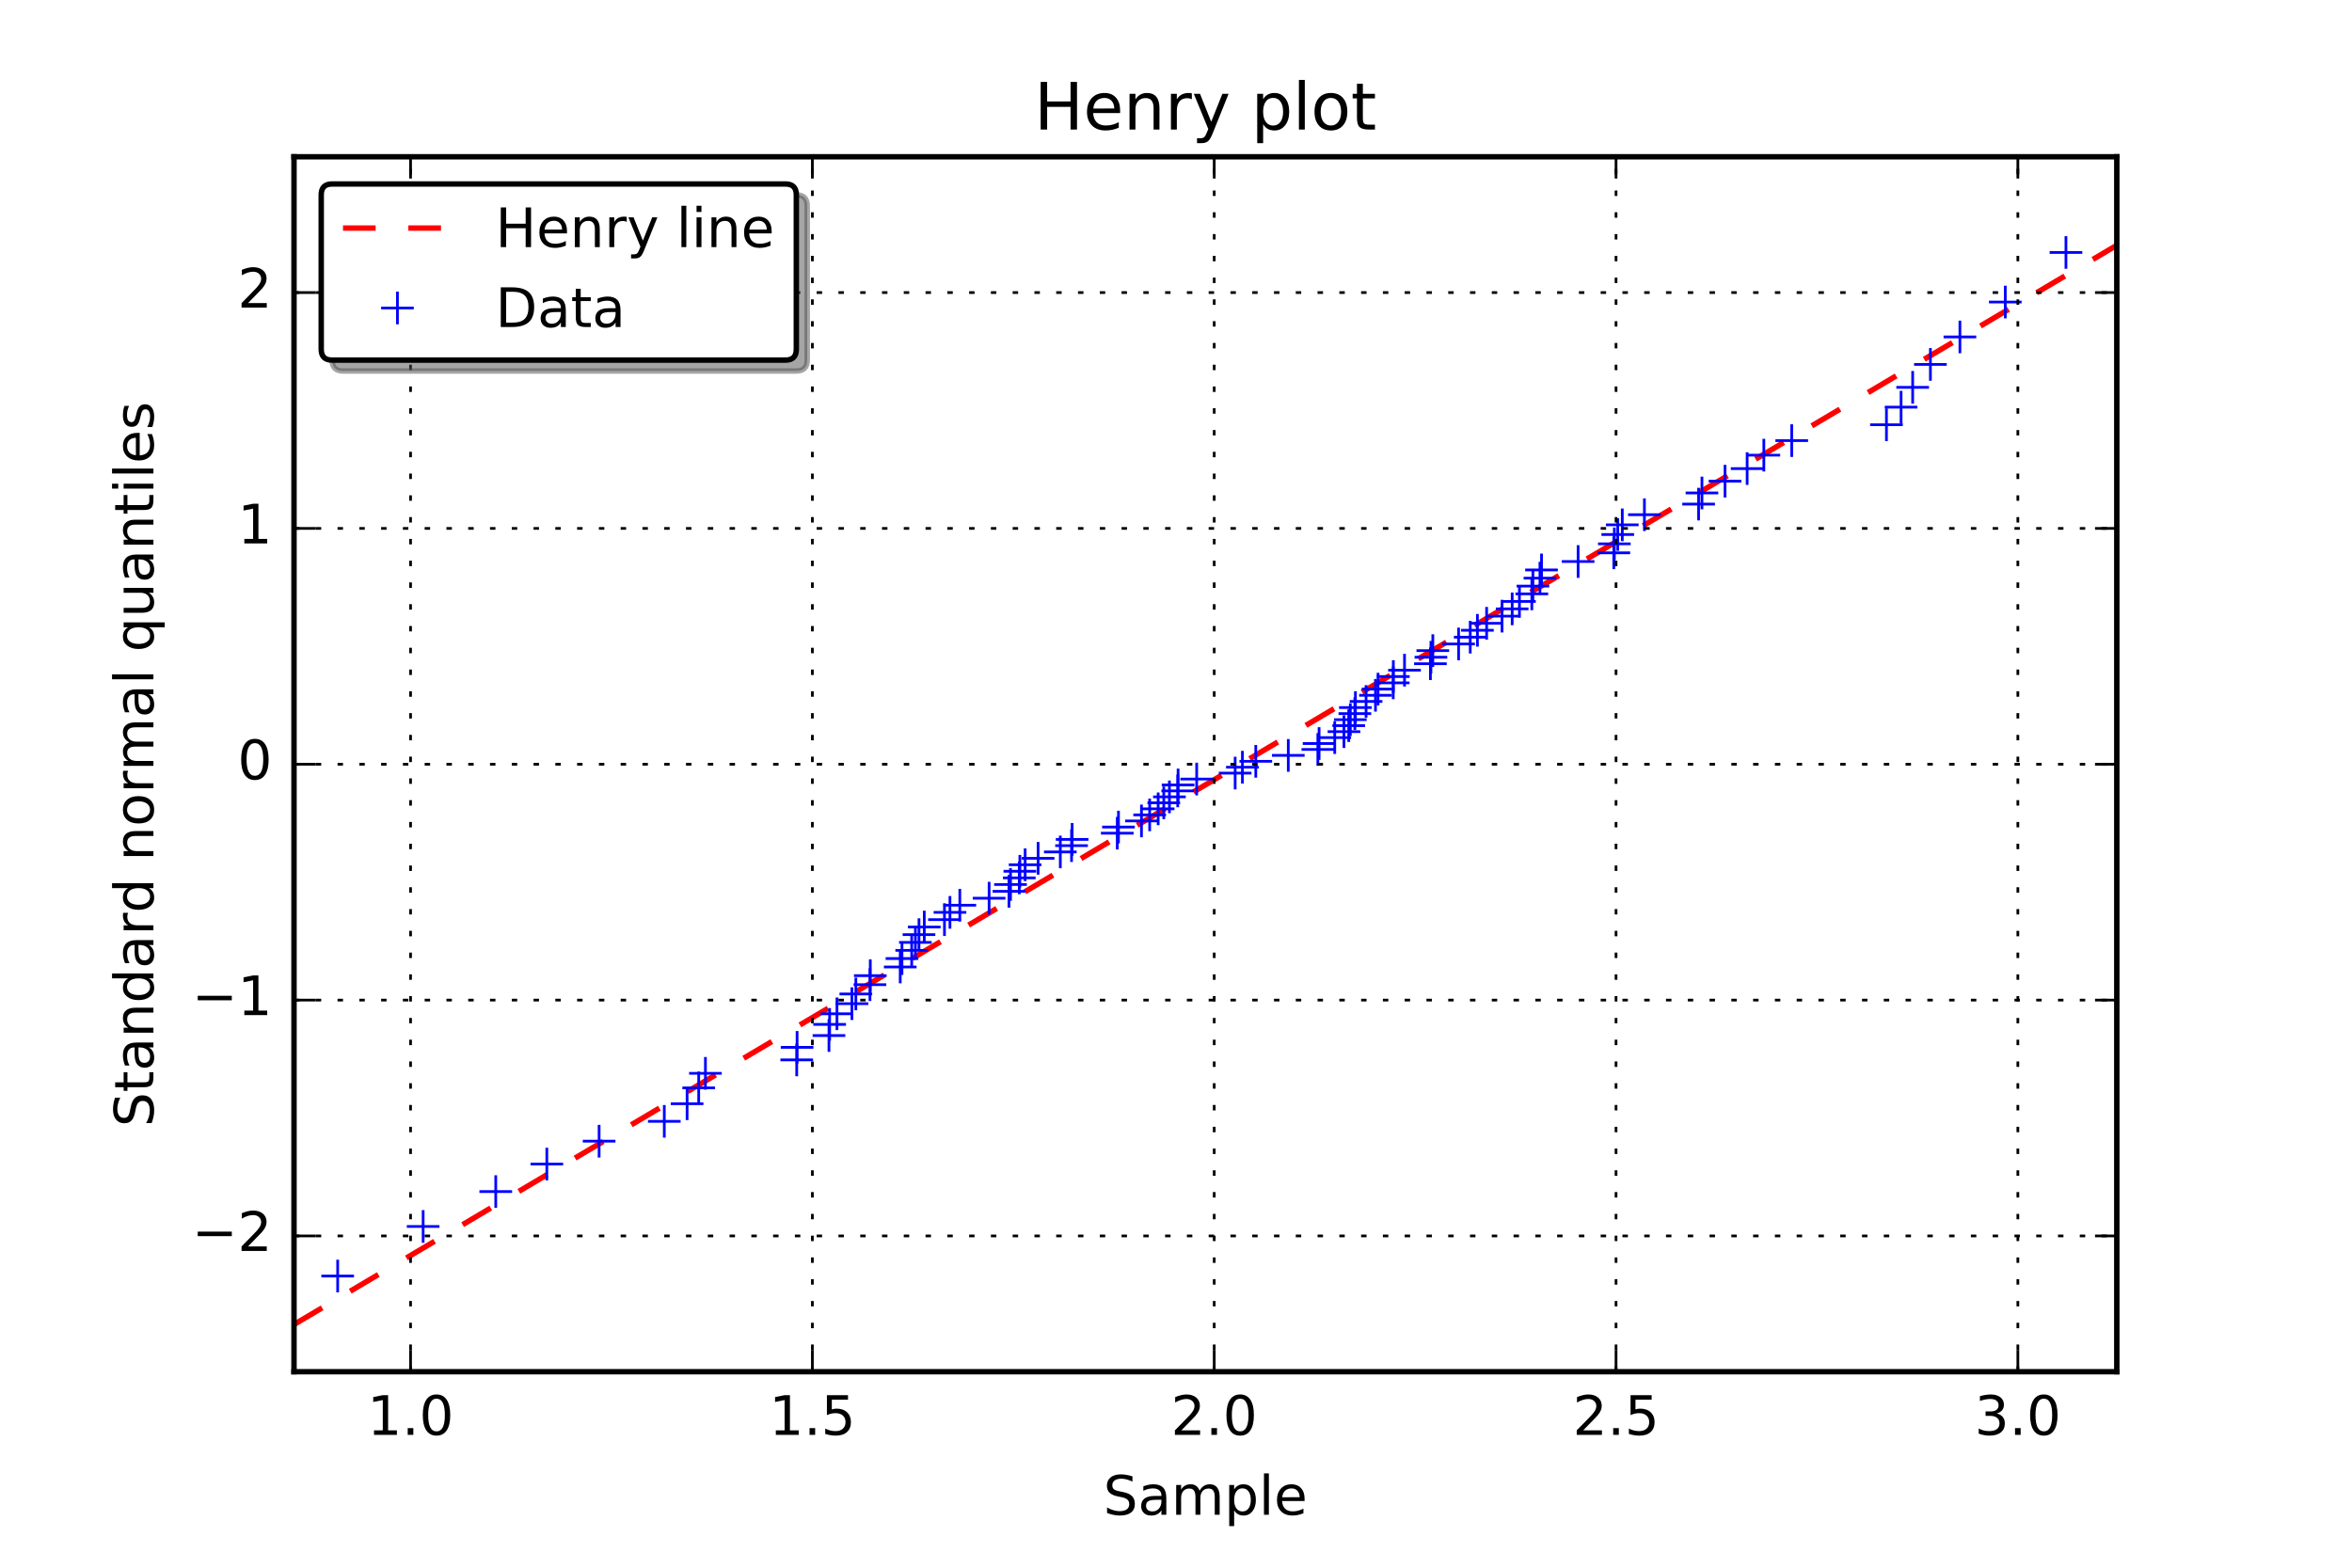 <?xml version="1.0" encoding="utf-8" standalone="no"?>
<!DOCTYPE svg PUBLIC "-//W3C//DTD SVG 1.1//EN"
  "http://www.w3.org/Graphics/SVG/1.1/DTD/svg11.dtd">
<!-- Created with matplotlib (http://matplotlib.org/) -->
<svg height="288pt" version="1.1" viewBox="0 0 432 288" width="432pt" xmlns="http://www.w3.org/2000/svg" xmlns:xlink="http://www.w3.org/1999/xlink">
 <defs>
  <style type="text/css">
*{stroke-linecap:butt;stroke-linejoin:round;stroke-miterlimit:100000;}
  </style>
 </defs>
 <g id="figure_1">
  <g id="patch_1">
   <path d="M 0 288 
L 432 288 
L 432 0 
L 0 0 
z
" style="fill:#ffffff;"/>
  </g>
  <g id="axes_1">
   <g id="patch_2">
    <path d="M 54 252 
L 388.8 252 
L 388.8 28.8 
L 54 28.8 
z
" style="fill:#ffffff;"/>
   </g>
   <g id="line2d_1">
    <path clip-path="url(#pe2f291787c)" d="M 54 243.323 
L 388.8 45.056 
" style="fill:none;stroke:#ff0000;stroke-dasharray:6,6;stroke-dashoffset:0.0;"/>
   </g>
   <g id="line2d_2">
    <defs>
     <path d="M -3 0 
L 3 0 
M 0 3 
L 0 -3 
" id="mdb54859996" style="stroke:#0000ff;stroke-width:0.5;"/>
    </defs>
    <g clip-path="url(#pe2f291787c)">
     <use style="fill:#0000ff;stroke:#0000ff;stroke-width:0.5;" x="54.0" xlink:href="#mdb54859996" y="252.0"/>
     <use style="fill:#0000ff;stroke:#0000ff;stroke-width:0.5;" x="62.021" xlink:href="#mdb54859996" y="234.421"/>
     <use style="fill:#0000ff;stroke:#0000ff;stroke-width:0.5;" x="77.719" xlink:href="#mdb54859996" y="225.317"/>
     <use style="fill:#0000ff;stroke:#0000ff;stroke-width:0.5;" x="91.057" xlink:href="#mdb54859996" y="218.903"/>
     <use style="fill:#0000ff;stroke:#0000ff;stroke-width:0.5;" x="100.438" xlink:href="#mdb54859996" y="213.855"/>
     <use style="fill:#0000ff;stroke:#0000ff;stroke-width:0.5;" x="110.042" xlink:href="#mdb54859996" y="209.643"/>
     <use style="fill:#0000ff;stroke:#0000ff;stroke-width:0.5;" x="122.013" xlink:href="#mdb54859996" y="206"/>
     <use style="fill:#0000ff;stroke:#0000ff;stroke-width:0.5;" x="126.202" xlink:href="#mdb54859996" y="202.769"/>
     <use style="fill:#0000ff;stroke:#0000ff;stroke-width:0.5;" x="128.334" xlink:href="#mdb54859996" y="199.852"/>
     <use style="fill:#0000ff;stroke:#0000ff;stroke-width:0.5;" x="129.568" xlink:href="#mdb54859996" y="197.182"/>
     <use style="fill:#0000ff;stroke:#0000ff;stroke-width:0.5;" x="146.337" xlink:href="#mdb54859996" y="194.712"/>
     <use style="fill:#0000ff;stroke:#0000ff;stroke-width:0.5;" x="146.403" xlink:href="#mdb54859996" y="192.407"/>
     <use style="fill:#0000ff;stroke:#0000ff;stroke-width:0.5;" x="152.259" xlink:href="#mdb54859996" y="190.24"/>
     <use style="fill:#0000ff;stroke:#0000ff;stroke-width:0.5;" x="152.381" xlink:href="#mdb54859996" y="188.191"/>
     <use style="fill:#0000ff;stroke:#0000ff;stroke-width:0.5;" x="153.732" xlink:href="#mdb54859996" y="186.244"/>
     <use style="fill:#0000ff;stroke:#0000ff;stroke-width:0.5;" x="156.477" xlink:href="#mdb54859996" y="184.385"/>
     <use style="fill:#0000ff;stroke:#0000ff;stroke-width:0.5;" x="157.197" xlink:href="#mdb54859996" y="182.604"/>
     <use style="fill:#0000ff;stroke:#0000ff;stroke-width:0.5;" x="159.788" xlink:href="#mdb54859996" y="180.892"/>
     <use style="fill:#0000ff;stroke:#0000ff;stroke-width:0.5;" x="159.849" xlink:href="#mdb54859996" y="179.24"/>
     <use style="fill:#0000ff;stroke:#0000ff;stroke-width:0.5;" x="165.349" xlink:href="#mdb54859996" y="177.644"/>
     <use style="fill:#0000ff;stroke:#0000ff;stroke-width:0.5;" x="165.669" xlink:href="#mdb54859996" y="176.096"/>
     <use style="fill:#0000ff;stroke:#0000ff;stroke-width:0.5;" x="167.456" xlink:href="#mdb54859996" y="174.592"/>
     <use style="fill:#0000ff;stroke:#0000ff;stroke-width:0.5;" x="168.135" xlink:href="#mdb54859996" y="173.129"/>
     <use style="fill:#0000ff;stroke:#0000ff;stroke-width:0.5;" x="168.793" xlink:href="#mdb54859996" y="171.702"/>
     <use style="fill:#0000ff;stroke:#0000ff;stroke-width:0.5;" x="169.765" xlink:href="#mdb54859996" y="170.308"/>
     <use style="fill:#0000ff;stroke:#0000ff;stroke-width:0.5;" x="173.473" xlink:href="#mdb54859996" y="168.945"/>
     <use style="fill:#0000ff;stroke:#0000ff;stroke-width:0.5;" x="174.483" xlink:href="#mdb54859996" y="167.609"/>
     <use style="fill:#0000ff;stroke:#0000ff;stroke-width:0.5;" x="176.294" xlink:href="#mdb54859996" y="166.298"/>
     <use style="fill:#0000ff;stroke:#0000ff;stroke-width:0.5;" x="181.672" xlink:href="#mdb54859996" y="165.011"/>
     <use style="fill:#0000ff;stroke:#0000ff;stroke-width:0.5;" x="185.321" xlink:href="#mdb54859996" y="163.746"/>
     <use style="fill:#0000ff;stroke:#0000ff;stroke-width:0.5;" x="185.604" xlink:href="#mdb54859996" y="162.499"/>
     <use style="fill:#0000ff;stroke:#0000ff;stroke-width:0.5;" x="187.214" xlink:href="#mdb54859996" y="161.271"/>
     <use style="fill:#0000ff;stroke:#0000ff;stroke-width:0.5;" x="187.322" xlink:href="#mdb54859996" y="160.06"/>
     <use style="fill:#0000ff;stroke:#0000ff;stroke-width:0.5;" x="188.291" xlink:href="#mdb54859996" y="158.863"/>
     <use style="fill:#0000ff;stroke:#0000ff;stroke-width:0.5;" x="190.671" xlink:href="#mdb54859996" y="157.681"/>
     <use style="fill:#0000ff;stroke:#0000ff;stroke-width:0.5;" x="194.751" xlink:href="#mdb54859996" y="156.511"/>
     <use style="fill:#0000ff;stroke:#0000ff;stroke-width:0.5;" x="196.816" xlink:href="#mdb54859996" y="155.353"/>
     <use style="fill:#0000ff;stroke:#0000ff;stroke-width:0.5;" x="196.924" xlink:href="#mdb54859996" y="154.205"/>
     <use style="fill:#0000ff;stroke:#0000ff;stroke-width:0.5;" x="205.214" xlink:href="#mdb54859996" y="153.067"/>
     <use style="fill:#0000ff;stroke:#0000ff;stroke-width:0.5;" x="205.433" xlink:href="#mdb54859996" y="151.938"/>
     <use style="fill:#0000ff;stroke:#0000ff;stroke-width:0.5;" x="209.659" xlink:href="#mdb54859996" y="150.817"/>
     <use style="fill:#0000ff;stroke:#0000ff;stroke-width:0.5;" x="211.163" xlink:href="#mdb54859996" y="149.702"/>
     <use style="fill:#0000ff;stroke:#0000ff;stroke-width:0.5;" x="212.725" xlink:href="#mdb54859996" y="148.594"/>
     <use style="fill:#0000ff;stroke:#0000ff;stroke-width:0.5;" x="213.755" xlink:href="#mdb54859996" y="147.491"/>
     <use style="fill:#0000ff;stroke:#0000ff;stroke-width:0.5;" x="214.791" xlink:href="#mdb54859996" y="146.392"/>
     <use style="fill:#0000ff;stroke:#0000ff;stroke-width:0.5;" x="216.317" xlink:href="#mdb54859996" y="145.297"/>
     <use style="fill:#0000ff;stroke:#0000ff;stroke-width:0.5;" x="216.382" xlink:href="#mdb54859996" y="144.206"/>
     <use style="fill:#0000ff;stroke:#0000ff;stroke-width:0.5;" x="219.799" xlink:href="#mdb54859996" y="143.117"/>
     <use style="fill:#0000ff;stroke:#0000ff;stroke-width:0.5;" x="226.867" xlink:href="#mdb54859996" y="142.029"/>
     <use style="fill:#0000ff;stroke:#0000ff;stroke-width:0.5;" x="228.199" xlink:href="#mdb54859996" y="140.943"/>
     <use style="fill:#0000ff;stroke:#0000ff;stroke-width:0.5;" x="230.654" xlink:href="#mdb54859996" y="139.857"/>
     <use style="fill:#0000ff;stroke:#0000ff;stroke-width:0.5;" x="236.624" xlink:href="#mdb54859996" y="138.771"/>
     <use style="fill:#0000ff;stroke:#0000ff;stroke-width:0.5;" x="242.054" xlink:href="#mdb54859996" y="137.683"/>
     <use style="fill:#0000ff;stroke:#0000ff;stroke-width:0.5;" x="242.282" xlink:href="#mdb54859996" y="136.594"/>
     <use style="fill:#0000ff;stroke:#0000ff;stroke-width:0.5;" x="245.155" xlink:href="#mdb54859996" y="135.503"/>
     <use style="fill:#0000ff;stroke:#0000ff;stroke-width:0.5;" x="246.851" xlink:href="#mdb54859996" y="134.408"/>
     <use style="fill:#0000ff;stroke:#0000ff;stroke-width:0.5;" x="247.727" xlink:href="#mdb54859996" y="133.309"/>
     <use style="fill:#0000ff;stroke:#0000ff;stroke-width:0.5;" x="248.019" xlink:href="#mdb54859996" y="132.206"/>
     <use style="fill:#0000ff;stroke:#0000ff;stroke-width:0.5;" x="248.852" xlink:href="#mdb54859996" y="131.098"/>
     <use style="fill:#0000ff;stroke:#0000ff;stroke-width:0.5;" x="248.954" xlink:href="#mdb54859996" y="129.983"/>
     <use style="fill:#0000ff;stroke:#0000ff;stroke-width:0.5;" x="250.91" xlink:href="#mdb54859996" y="128.862"/>
     <use style="fill:#0000ff;stroke:#0000ff;stroke-width:0.5;" x="252.64" xlink:href="#mdb54859996" y="127.733"/>
     <use style="fill:#0000ff;stroke:#0000ff;stroke-width:0.5;" x="253.109" xlink:href="#mdb54859996" y="126.595"/>
     <use style="fill:#0000ff;stroke:#0000ff;stroke-width:0.5;" x="255.897" xlink:href="#mdb54859996" y="125.447"/>
     <use style="fill:#0000ff;stroke:#0000ff;stroke-width:0.5;" x="255.919" xlink:href="#mdb54859996" y="124.289"/>
     <use style="fill:#0000ff;stroke:#0000ff;stroke-width:0.5;" x="257.973" xlink:href="#mdb54859996" y="123.119"/>
     <use style="fill:#0000ff;stroke:#0000ff;stroke-width:0.5;" x="262.73" xlink:href="#mdb54859996" y="121.937"/>
     <use style="fill:#0000ff;stroke:#0000ff;stroke-width:0.5;" x="262.824" xlink:href="#mdb54859996" y="120.74"/>
     <use style="fill:#0000ff;stroke:#0000ff;stroke-width:0.5;" x="263.171" xlink:href="#mdb54859996" y="119.529"/>
     <use style="fill:#0000ff;stroke:#0000ff;stroke-width:0.5;" x="267.906" xlink:href="#mdb54859996" y="118.301"/>
     <use style="fill:#0000ff;stroke:#0000ff;stroke-width:0.5;" x="270.044" xlink:href="#mdb54859996" y="117.054"/>
     <use style="fill:#0000ff;stroke:#0000ff;stroke-width:0.5;" x="271.362" xlink:href="#mdb54859996" y="115.789"/>
     <use style="fill:#0000ff;stroke:#0000ff;stroke-width:0.5;" x="273.054" xlink:href="#mdb54859996" y="114.502"/>
     <use style="fill:#0000ff;stroke:#0000ff;stroke-width:0.5;" x="275.888" xlink:href="#mdb54859996" y="113.191"/>
     <use style="fill:#0000ff;stroke:#0000ff;stroke-width:0.5;" x="277.747" xlink:href="#mdb54859996" y="111.855"/>
     <use style="fill:#0000ff;stroke:#0000ff;stroke-width:0.5;" x="279.08" xlink:href="#mdb54859996" y="110.492"/>
     <use style="fill:#0000ff;stroke:#0000ff;stroke-width:0.5;" x="281.356" xlink:href="#mdb54859996" y="109.098"/>
     <use style="fill:#0000ff;stroke:#0000ff;stroke-width:0.5;" x="281.556" xlink:href="#mdb54859996" y="107.671"/>
     <use style="fill:#0000ff;stroke:#0000ff;stroke-width:0.5;" x="282.849" xlink:href="#mdb54859996" y="106.208"/>
     <use style="fill:#0000ff;stroke:#0000ff;stroke-width:0.5;" x="283.136" xlink:href="#mdb54859996" y="104.704"/>
     <use style="fill:#0000ff;stroke:#0000ff;stroke-width:0.5;" x="289.855" xlink:href="#mdb54859996" y="103.156"/>
     <use style="fill:#0000ff;stroke:#0000ff;stroke-width:0.5;" x="296.415" xlink:href="#mdb54859996" y="101.56"/>
     <use style="fill:#0000ff;stroke:#0000ff;stroke-width:0.5;" x="296.512" xlink:href="#mdb54859996" y="99.908"/>
     <use style="fill:#0000ff;stroke:#0000ff;stroke-width:0.5;" x="297.143" xlink:href="#mdb54859996" y="98.196"/>
     <use style="fill:#0000ff;stroke:#0000ff;stroke-width:0.5;" x="297.971" xlink:href="#mdb54859996" y="96.415"/>
     <use style="fill:#0000ff;stroke:#0000ff;stroke-width:0.5;" x="302.034" xlink:href="#mdb54859996" y="94.556"/>
     <use style="fill:#0000ff;stroke:#0000ff;stroke-width:0.5;" x="311.988" xlink:href="#mdb54859996" y="92.609"/>
     <use style="fill:#0000ff;stroke:#0000ff;stroke-width:0.5;" x="312.603" xlink:href="#mdb54859996" y="90.56"/>
     <use style="fill:#0000ff;stroke:#0000ff;stroke-width:0.5;" x="316.844" xlink:href="#mdb54859996" y="88.393"/>
     <use style="fill:#0000ff;stroke:#0000ff;stroke-width:0.5;" x="320.905" xlink:href="#mdb54859996" y="86.088"/>
     <use style="fill:#0000ff;stroke:#0000ff;stroke-width:0.5;" x="323.97" xlink:href="#mdb54859996" y="83.618"/>
     <use style="fill:#0000ff;stroke:#0000ff;stroke-width:0.5;" x="329.093" xlink:href="#mdb54859996" y="80.948"/>
     <use style="fill:#0000ff;stroke:#0000ff;stroke-width:0.5;" x="346.49" xlink:href="#mdb54859996" y="78.031"/>
     <use style="fill:#0000ff;stroke:#0000ff;stroke-width:0.5;" x="349.178" xlink:href="#mdb54859996" y="74.8"/>
     <use style="fill:#0000ff;stroke:#0000ff;stroke-width:0.5;" x="351.306" xlink:href="#mdb54859996" y="71.157"/>
     <use style="fill:#0000ff;stroke:#0000ff;stroke-width:0.5;" x="354.564" xlink:href="#mdb54859996" y="66.945"/>
     <use style="fill:#0000ff;stroke:#0000ff;stroke-width:0.5;" x="359.984" xlink:href="#mdb54859996" y="61.897"/>
     <use style="fill:#0000ff;stroke:#0000ff;stroke-width:0.5;" x="368.321" xlink:href="#mdb54859996" y="55.483"/>
     <use style="fill:#0000ff;stroke:#0000ff;stroke-width:0.5;" x="379.46" xlink:href="#mdb54859996" y="46.379"/>
     <use style="fill:#0000ff;stroke:#0000ff;stroke-width:0.5;" x="388.8" xlink:href="#mdb54859996" y="28.8"/>
    </g>
   </g>
   <g id="patch_3">
    <path d="M 54 252 
L 388.8 252 
" style="fill:none;stroke:#000000;stroke-linecap:square;stroke-linejoin:miter;"/>
   </g>
   <g id="patch_4">
    <path d="M 54 252 
L 54 28.8 
" style="fill:none;stroke:#000000;stroke-linecap:square;stroke-linejoin:miter;"/>
   </g>
   <g id="patch_5">
    <path d="M 388.8 252 
L 388.8 28.8 
" style="fill:none;stroke:#000000;stroke-linecap:square;stroke-linejoin:miter;"/>
   </g>
   <g id="patch_6">
    <path d="M 54 28.8 
L 388.8 28.8 
" style="fill:none;stroke:#000000;stroke-linecap:square;stroke-linejoin:miter;"/>
   </g>
   <g id="matplotlib.axis_1">
    <g id="xtick_1">
     <g id="line2d_3">
      <path clip-path="url(#pe2f291787c)" d="M 75.408 252 
L 75.408 28.8 
" style="fill:none;stroke:#000000;stroke-dasharray:1,3;stroke-dashoffset:0.0;stroke-width:0.5;"/>
     </g>
     <g id="line2d_4">
      <defs>
       <path d="M 0 0 
L 0 -4 
" id="me610e43cef" style="stroke:#000000;stroke-width:0.5;"/>
      </defs>
      <g>
       <use style="stroke:#000000;stroke-width:0.5;" x="75.408" xlink:href="#me610e43cef" y="252.0"/>
      </g>
     </g>
     <g id="line2d_5">
      <defs>
       <path d="M 0 0 
L 0 4 
" id="ma23e98dcca" style="stroke:#000000;stroke-width:0.5;"/>
      </defs>
      <g>
       <use style="stroke:#000000;stroke-width:0.5;" x="75.408" xlink:href="#ma23e98dcca" y="28.8"/>
      </g>
     </g>
     <g id="text_1">
      <!-- 1.0 -->
      <defs>
       <path d="M 10.688 12.406 
L 21 12.406 
L 21 0 
L 10.688 0 
z
" id="BitstreamVeraSans-Roman-2e"/>
       <path d="M 31.781 66.406 
Q 24.172 66.406 20.328 58.906 
Q 16.5 51.422 16.5 36.375 
Q 16.5 21.391 20.328 13.891 
Q 24.172 6.391 31.781 6.391 
Q 39.453 6.391 43.281 13.891 
Q 47.125 21.391 47.125 36.375 
Q 47.125 51.422 43.281 58.906 
Q 39.453 66.406 31.781 66.406 
M 31.781 74.219 
Q 44.047 74.219 50.516 64.516 
Q 56.984 54.828 56.984 36.375 
Q 56.984 17.969 50.516 8.266 
Q 44.047 -1.422 31.781 -1.422 
Q 19.531 -1.422 13.062 8.266 
Q 6.594 17.969 6.594 36.375 
Q 6.594 54.828 13.062 64.516 
Q 19.531 74.219 31.781 74.219 
" id="BitstreamVeraSans-Roman-30"/>
       <path d="M 12.406 8.297 
L 28.516 8.297 
L 28.516 63.922 
L 10.984 60.406 
L 10.984 69.391 
L 28.422 72.906 
L 38.281 72.906 
L 38.281 8.297 
L 54.391 8.297 
L 54.391 0 
L 12.406 0 
z
" id="BitstreamVeraSans-Roman-31"/>
      </defs>
      <g transform="translate(67.456 263.598)scale(0.1 -0.1)">
       <use xlink:href="#BitstreamVeraSans-Roman-31"/>
       <use x="63.623" xlink:href="#BitstreamVeraSans-Roman-2e"/>
       <use x="95.41" xlink:href="#BitstreamVeraSans-Roman-30"/>
      </g>
     </g>
    </g>
    <g id="xtick_2">
     <g id="line2d_6">
      <path clip-path="url(#pe2f291787c)" d="M 149.213 252 
L 149.213 28.8 
" style="fill:none;stroke:#000000;stroke-dasharray:1,3;stroke-dashoffset:0.0;stroke-width:0.5;"/>
     </g>
     <g id="line2d_7">
      <g>
       <use style="stroke:#000000;stroke-width:0.5;" x="149.213" xlink:href="#me610e43cef" y="252.0"/>
      </g>
     </g>
     <g id="line2d_8">
      <g>
       <use style="stroke:#000000;stroke-width:0.5;" x="149.213" xlink:href="#ma23e98dcca" y="28.8"/>
      </g>
     </g>
     <g id="text_2">
      <!-- 1.5 -->
      <defs>
       <path d="M 10.797 72.906 
L 49.516 72.906 
L 49.516 64.594 
L 19.828 64.594 
L 19.828 46.734 
Q 21.969 47.469 24.109 47.828 
Q 26.266 48.188 28.422 48.188 
Q 40.625 48.188 47.75 41.5 
Q 54.891 34.812 54.891 23.391 
Q 54.891 11.625 47.562 5.094 
Q 40.234 -1.422 26.906 -1.422 
Q 22.312 -1.422 17.547 -0.641 
Q 12.797 0.141 7.719 1.703 
L 7.719 11.625 
Q 12.109 9.234 16.797 8.062 
Q 21.484 6.891 26.703 6.891 
Q 35.156 6.891 40.078 11.328 
Q 45.016 15.766 45.016 23.391 
Q 45.016 31 40.078 35.438 
Q 35.156 39.891 26.703 39.891 
Q 22.75 39.891 18.812 39.016 
Q 14.891 38.141 10.797 36.281 
z
" id="BitstreamVeraSans-Roman-35"/>
      </defs>
      <g transform="translate(141.261 263.598)scale(0.1 -0.1)">
       <use xlink:href="#BitstreamVeraSans-Roman-31"/>
       <use x="63.623" xlink:href="#BitstreamVeraSans-Roman-2e"/>
       <use x="95.41" xlink:href="#BitstreamVeraSans-Roman-35"/>
      </g>
     </g>
    </g>
    <g id="xtick_3">
     <g id="line2d_9">
      <path clip-path="url(#pe2f291787c)" d="M 223.018 252 
L 223.018 28.8 
" style="fill:none;stroke:#000000;stroke-dasharray:1,3;stroke-dashoffset:0.0;stroke-width:0.5;"/>
     </g>
     <g id="line2d_10">
      <g>
       <use style="stroke:#000000;stroke-width:0.5;" x="223.018" xlink:href="#me610e43cef" y="252.0"/>
      </g>
     </g>
     <g id="line2d_11">
      <g>
       <use style="stroke:#000000;stroke-width:0.5;" x="223.018" xlink:href="#ma23e98dcca" y="28.8"/>
      </g>
     </g>
     <g id="text_3">
      <!-- 2.0 -->
      <defs>
       <path d="M 19.188 8.297 
L 53.609 8.297 
L 53.609 0 
L 7.328 0 
L 7.328 8.297 
Q 12.938 14.109 22.625 23.891 
Q 32.328 33.688 34.812 36.531 
Q 39.547 41.844 41.422 45.531 
Q 43.312 49.219 43.312 52.781 
Q 43.312 58.594 39.234 62.25 
Q 35.156 65.922 28.609 65.922 
Q 23.969 65.922 18.812 64.312 
Q 13.672 62.703 7.812 59.422 
L 7.812 69.391 
Q 13.766 71.781 18.938 73 
Q 24.125 74.219 28.422 74.219 
Q 39.75 74.219 46.484 68.547 
Q 53.219 62.891 53.219 53.422 
Q 53.219 48.922 51.531 44.891 
Q 49.859 40.875 45.406 35.406 
Q 44.188 33.984 37.641 27.219 
Q 31.109 20.453 19.188 8.297 
" id="BitstreamVeraSans-Roman-32"/>
      </defs>
      <g transform="translate(215.066 263.598)scale(0.1 -0.1)">
       <use xlink:href="#BitstreamVeraSans-Roman-32"/>
       <use x="63.623" xlink:href="#BitstreamVeraSans-Roman-2e"/>
       <use x="95.41" xlink:href="#BitstreamVeraSans-Roman-30"/>
      </g>
     </g>
    </g>
    <g id="xtick_4">
     <g id="line2d_12">
      <path clip-path="url(#pe2f291787c)" d="M 296.822 252 
L 296.822 28.8 
" style="fill:none;stroke:#000000;stroke-dasharray:1,3;stroke-dashoffset:0.0;stroke-width:0.5;"/>
     </g>
     <g id="line2d_13">
      <g>
       <use style="stroke:#000000;stroke-width:0.5;" x="296.822" xlink:href="#me610e43cef" y="252.0"/>
      </g>
     </g>
     <g id="line2d_14">
      <g>
       <use style="stroke:#000000;stroke-width:0.5;" x="296.822" xlink:href="#ma23e98dcca" y="28.8"/>
      </g>
     </g>
     <g id="text_4">
      <!-- 2.5 -->
      <g transform="translate(288.871 263.598)scale(0.1 -0.1)">
       <use xlink:href="#BitstreamVeraSans-Roman-32"/>
       <use x="63.623" xlink:href="#BitstreamVeraSans-Roman-2e"/>
       <use x="95.41" xlink:href="#BitstreamVeraSans-Roman-35"/>
      </g>
     </g>
    </g>
    <g id="xtick_5">
     <g id="line2d_15">
      <path clip-path="url(#pe2f291787c)" d="M 370.627 252 
L 370.627 28.8 
" style="fill:none;stroke:#000000;stroke-dasharray:1,3;stroke-dashoffset:0.0;stroke-width:0.5;"/>
     </g>
     <g id="line2d_16">
      <g>
       <use style="stroke:#000000;stroke-width:0.5;" x="370.627" xlink:href="#me610e43cef" y="252.0"/>
      </g>
     </g>
     <g id="line2d_17">
      <g>
       <use style="stroke:#000000;stroke-width:0.5;" x="370.627" xlink:href="#ma23e98dcca" y="28.8"/>
      </g>
     </g>
     <g id="text_5">
      <!-- 3.0 -->
      <defs>
       <path d="M 40.578 39.312 
Q 47.656 37.797 51.625 33 
Q 55.609 28.219 55.609 21.188 
Q 55.609 10.406 48.188 4.484 
Q 40.766 -1.422 27.094 -1.422 
Q 22.516 -1.422 17.656 -0.516 
Q 12.797 0.391 7.625 2.203 
L 7.625 11.719 
Q 11.719 9.328 16.594 8.109 
Q 21.484 6.891 26.812 6.891 
Q 36.078 6.891 40.938 10.547 
Q 45.797 14.203 45.797 21.188 
Q 45.797 27.641 41.281 31.266 
Q 36.766 34.906 28.719 34.906 
L 20.219 34.906 
L 20.219 43.016 
L 29.109 43.016 
Q 36.375 43.016 40.234 45.922 
Q 44.094 48.828 44.094 54.297 
Q 44.094 59.906 40.109 62.906 
Q 36.141 65.922 28.719 65.922 
Q 24.656 65.922 20.016 65.031 
Q 15.375 64.156 9.812 62.312 
L 9.812 71.094 
Q 15.438 72.656 20.344 73.438 
Q 25.25 74.219 29.594 74.219 
Q 40.828 74.219 47.359 69.109 
Q 53.906 64.016 53.906 55.328 
Q 53.906 49.266 50.438 45.094 
Q 46.969 40.922 40.578 39.312 
" id="BitstreamVeraSans-Roman-33"/>
      </defs>
      <g transform="translate(362.676 263.598)scale(0.1 -0.1)">
       <use xlink:href="#BitstreamVeraSans-Roman-33"/>
       <use x="63.623" xlink:href="#BitstreamVeraSans-Roman-2e"/>
       <use x="95.41" xlink:href="#BitstreamVeraSans-Roman-30"/>
      </g>
     </g>
    </g>
    <g id="text_6">
     <!-- Sample -->
     <defs>
      <path d="M 52 44.188 
Q 55.375 50.25 60.062 53.125 
Q 64.75 56 71.094 56 
Q 79.641 56 84.281 50.016 
Q 88.922 44.047 88.922 33.016 
L 88.922 0 
L 79.891 0 
L 79.891 32.719 
Q 79.891 40.578 77.094 44.375 
Q 74.312 48.188 68.609 48.188 
Q 61.625 48.188 57.562 43.547 
Q 53.516 38.922 53.516 30.906 
L 53.516 0 
L 44.484 0 
L 44.484 32.719 
Q 44.484 40.625 41.703 44.406 
Q 38.922 48.188 33.109 48.188 
Q 26.219 48.188 22.156 43.531 
Q 18.109 38.875 18.109 30.906 
L 18.109 0 
L 9.078 0 
L 9.078 54.688 
L 18.109 54.688 
L 18.109 46.188 
Q 21.188 51.219 25.484 53.609 
Q 29.781 56 35.688 56 
Q 41.656 56 45.828 52.969 
Q 50 49.953 52 44.188 
" id="BitstreamVeraSans-Roman-6d"/>
      <path d="M 34.281 27.484 
Q 23.391 27.484 19.188 25 
Q 14.984 22.516 14.984 16.5 
Q 14.984 11.719 18.141 8.906 
Q 21.297 6.109 26.703 6.109 
Q 34.188 6.109 38.703 11.406 
Q 43.219 16.703 43.219 25.484 
L 43.219 27.484 
z
M 52.203 31.203 
L 52.203 0 
L 43.219 0 
L 43.219 8.297 
Q 40.141 3.328 35.547 0.953 
Q 30.953 -1.422 24.312 -1.422 
Q 15.922 -1.422 10.953 3.297 
Q 6 8.016 6 15.922 
Q 6 25.141 12.172 29.828 
Q 18.359 34.516 30.609 34.516 
L 43.219 34.516 
L 43.219 35.406 
Q 43.219 41.609 39.141 45 
Q 35.062 48.391 27.688 48.391 
Q 23 48.391 18.547 47.266 
Q 14.109 46.141 10.016 43.891 
L 10.016 52.203 
Q 14.938 54.109 19.578 55.047 
Q 24.219 56 28.609 56 
Q 40.484 56 46.344 49.844 
Q 52.203 43.703 52.203 31.203 
" id="BitstreamVeraSans-Roman-61"/>
      <path d="M 53.516 70.516 
L 53.516 60.891 
Q 47.906 63.578 42.922 64.891 
Q 37.938 66.219 33.297 66.219 
Q 25.25 66.219 20.875 63.094 
Q 16.5 59.969 16.5 54.203 
Q 16.5 49.359 19.406 46.891 
Q 22.312 44.438 30.422 42.922 
L 36.375 41.703 
Q 47.406 39.594 52.656 34.297 
Q 57.906 29 57.906 20.125 
Q 57.906 9.516 50.797 4.047 
Q 43.703 -1.422 29.984 -1.422 
Q 24.812 -1.422 18.969 -0.25 
Q 13.141 0.922 6.891 3.219 
L 6.891 13.375 
Q 12.891 10.016 18.656 8.297 
Q 24.422 6.594 29.984 6.594 
Q 38.422 6.594 43.016 9.906 
Q 47.609 13.234 47.609 19.391 
Q 47.609 24.75 44.312 27.781 
Q 41.016 30.812 33.5 32.328 
L 27.484 33.5 
Q 16.453 35.688 11.516 40.375 
Q 6.594 45.062 6.594 53.422 
Q 6.594 63.094 13.406 68.656 
Q 20.219 74.219 32.172 74.219 
Q 37.312 74.219 42.625 73.281 
Q 47.953 72.359 53.516 70.516 
" id="BitstreamVeraSans-Roman-53"/>
      <path d="M 56.203 29.594 
L 56.203 25.203 
L 14.891 25.203 
Q 15.484 15.922 20.484 11.062 
Q 25.484 6.203 34.422 6.203 
Q 39.594 6.203 44.453 7.469 
Q 49.312 8.734 54.109 11.281 
L 54.109 2.781 
Q 49.266 0.734 44.188 -0.344 
Q 39.109 -1.422 33.891 -1.422 
Q 20.797 -1.422 13.156 6.188 
Q 5.516 13.812 5.516 26.812 
Q 5.516 40.234 12.766 48.109 
Q 20.016 56 32.328 56 
Q 43.359 56 49.781 48.891 
Q 56.203 41.797 56.203 29.594 
M 47.219 32.234 
Q 47.125 39.594 43.094 43.984 
Q 39.062 48.391 32.422 48.391 
Q 24.906 48.391 20.391 44.141 
Q 15.875 39.891 15.188 32.172 
z
" id="BitstreamVeraSans-Roman-65"/>
      <path d="M 18.109 8.203 
L 18.109 -20.797 
L 9.078 -20.797 
L 9.078 54.688 
L 18.109 54.688 
L 18.109 46.391 
Q 20.953 51.266 25.266 53.625 
Q 29.594 56 35.594 56 
Q 45.562 56 51.781 48.094 
Q 58.016 40.188 58.016 27.297 
Q 58.016 14.406 51.781 6.484 
Q 45.562 -1.422 35.594 -1.422 
Q 29.594 -1.422 25.266 0.953 
Q 20.953 3.328 18.109 8.203 
M 48.688 27.297 
Q 48.688 37.203 44.609 42.844 
Q 40.531 48.484 33.406 48.484 
Q 26.266 48.484 22.188 42.844 
Q 18.109 37.203 18.109 27.297 
Q 18.109 17.391 22.188 11.75 
Q 26.266 6.109 33.406 6.109 
Q 40.531 6.109 44.609 11.75 
Q 48.688 17.391 48.688 27.297 
" id="BitstreamVeraSans-Roman-70"/>
      <path d="M 9.422 75.984 
L 18.406 75.984 
L 18.406 0 
L 9.422 0 
z
" id="BitstreamVeraSans-Roman-6c"/>
     </defs>
     <g transform="translate(202.652 278.277)scale(0.1 -0.1)">
      <use xlink:href="#BitstreamVeraSans-Roman-53"/>
      <use x="63.477" xlink:href="#BitstreamVeraSans-Roman-61"/>
      <use x="124.756" xlink:href="#BitstreamVeraSans-Roman-6d"/>
      <use x="222.168" xlink:href="#BitstreamVeraSans-Roman-70"/>
      <use x="285.645" xlink:href="#BitstreamVeraSans-Roman-6c"/>
      <use x="313.428" xlink:href="#BitstreamVeraSans-Roman-65"/>
     </g>
    </g>
   </g>
   <g id="matplotlib.axis_2">
    <g id="ytick_1">
     <g id="line2d_18">
      <path clip-path="url(#pe2f291787c)" d="M 54 227.052 
L 388.8 227.052 
" style="fill:none;stroke:#000000;stroke-dasharray:1,3;stroke-dashoffset:0.0;stroke-width:0.5;"/>
     </g>
     <g id="line2d_19">
      <defs>
       <path d="M 0 0 
L 4 0 
" id="m79b2316259" style="stroke:#000000;stroke-width:0.5;"/>
      </defs>
      <g>
       <use style="stroke:#000000;stroke-width:0.5;" x="54.0" xlink:href="#m79b2316259" y="227.052"/>
      </g>
     </g>
     <g id="line2d_20">
      <defs>
       <path d="M 0 0 
L -4 0 
" id="mddf10102d2" style="stroke:#000000;stroke-width:0.5;"/>
      </defs>
      <g>
       <use style="stroke:#000000;stroke-width:0.5;" x="388.8" xlink:href="#mddf10102d2" y="227.052"/>
      </g>
     </g>
     <g id="text_7">
      <!-- −2 -->
      <defs>
       <path d="M 10.594 35.5 
L 73.188 35.5 
L 73.188 27.203 
L 10.594 27.203 
z
" id="BitstreamVeraSans-Roman-2212"/>
      </defs>
      <g transform="translate(35.258 229.811)scale(0.1 -0.1)">
       <use xlink:href="#BitstreamVeraSans-Roman-2212"/>
       <use x="83.789" xlink:href="#BitstreamVeraSans-Roman-32"/>
      </g>
     </g>
    </g>
    <g id="ytick_2">
     <g id="line2d_21">
      <path clip-path="url(#pe2f291787c)" d="M 54 183.726 
L 388.8 183.726 
" style="fill:none;stroke:#000000;stroke-dasharray:1,3;stroke-dashoffset:0.0;stroke-width:0.5;"/>
     </g>
     <g id="line2d_22">
      <g>
       <use style="stroke:#000000;stroke-width:0.5;" x="54.0" xlink:href="#m79b2316259" y="183.726"/>
      </g>
     </g>
     <g id="line2d_23">
      <g>
       <use style="stroke:#000000;stroke-width:0.5;" x="388.8" xlink:href="#mddf10102d2" y="183.726"/>
      </g>
     </g>
     <g id="text_8">
      <!-- −1 -->
      <g transform="translate(35.258 186.485)scale(0.1 -0.1)">
       <use xlink:href="#BitstreamVeraSans-Roman-2212"/>
       <use x="83.789" xlink:href="#BitstreamVeraSans-Roman-31"/>
      </g>
     </g>
    </g>
    <g id="ytick_3">
     <g id="line2d_24">
      <path clip-path="url(#pe2f291787c)" d="M 54 140.4 
L 388.8 140.4 
" style="fill:none;stroke:#000000;stroke-dasharray:1,3;stroke-dashoffset:0.0;stroke-width:0.5;"/>
     </g>
     <g id="line2d_25">
      <g>
       <use style="stroke:#000000;stroke-width:0.5;" x="54.0" xlink:href="#m79b2316259" y="140.4"/>
      </g>
     </g>
     <g id="line2d_26">
      <g>
       <use style="stroke:#000000;stroke-width:0.5;" x="388.8" xlink:href="#mddf10102d2" y="140.4"/>
      </g>
     </g>
     <g id="text_9">
      <!-- 0 -->
      <g transform="translate(43.638 143.159)scale(0.1 -0.1)">
       <use xlink:href="#BitstreamVeraSans-Roman-30"/>
      </g>
     </g>
    </g>
    <g id="ytick_4">
     <g id="line2d_27">
      <path clip-path="url(#pe2f291787c)" d="M 54 97.074 
L 388.8 97.074 
" style="fill:none;stroke:#000000;stroke-dasharray:1,3;stroke-dashoffset:0.0;stroke-width:0.5;"/>
     </g>
     <g id="line2d_28">
      <g>
       <use style="stroke:#000000;stroke-width:0.5;" x="54.0" xlink:href="#m79b2316259" y="97.074"/>
      </g>
     </g>
     <g id="line2d_29">
      <g>
       <use style="stroke:#000000;stroke-width:0.5;" x="388.8" xlink:href="#mddf10102d2" y="97.074"/>
      </g>
     </g>
     <g id="text_10">
      <!-- 1 -->
      <g transform="translate(43.638 99.834)scale(0.1 -0.1)">
       <use xlink:href="#BitstreamVeraSans-Roman-31"/>
      </g>
     </g>
    </g>
    <g id="ytick_5">
     <g id="line2d_30">
      <path clip-path="url(#pe2f291787c)" d="M 54 53.748 
L 388.8 53.748 
" style="fill:none;stroke:#000000;stroke-dasharray:1,3;stroke-dashoffset:0.0;stroke-width:0.5;"/>
     </g>
     <g id="line2d_31">
      <g>
       <use style="stroke:#000000;stroke-width:0.5;" x="54.0" xlink:href="#m79b2316259" y="53.748"/>
      </g>
     </g>
     <g id="line2d_32">
      <g>
       <use style="stroke:#000000;stroke-width:0.5;" x="388.8" xlink:href="#mddf10102d2" y="53.748"/>
      </g>
     </g>
     <g id="text_11">
      <!-- 2 -->
      <g transform="translate(43.638 56.508)scale(0.1 -0.1)">
       <use xlink:href="#BitstreamVeraSans-Roman-32"/>
      </g>
     </g>
    </g>
    <g id="text_12">
     <!-- Standard normal quantiles -->
     <defs>
      <path d="M 9.422 54.688 
L 18.406 54.688 
L 18.406 0 
L 9.422 0 
z
M 9.422 75.984 
L 18.406 75.984 
L 18.406 64.594 
L 9.422 64.594 
z
" id="BitstreamVeraSans-Roman-69"/>
      <path d="M 44.281 53.078 
L 44.281 44.578 
Q 40.484 46.531 36.375 47.5 
Q 32.281 48.484 27.875 48.484 
Q 21.188 48.484 17.844 46.438 
Q 14.5 44.391 14.5 40.281 
Q 14.5 37.156 16.891 35.375 
Q 19.281 33.594 26.516 31.984 
L 29.594 31.297 
Q 39.156 29.25 43.188 25.516 
Q 47.219 21.781 47.219 15.094 
Q 47.219 7.469 41.188 3.016 
Q 35.156 -1.422 24.609 -1.422 
Q 20.219 -1.422 15.453 -0.562 
Q 10.688 0.297 5.422 2 
L 5.422 11.281 
Q 10.406 8.688 15.234 7.391 
Q 20.062 6.109 24.812 6.109 
Q 31.156 6.109 34.562 8.281 
Q 37.984 10.453 37.984 14.406 
Q 37.984 18.062 35.516 20.016 
Q 33.062 21.969 24.703 23.781 
L 21.578 24.516 
Q 13.234 26.266 9.516 29.906 
Q 5.812 33.547 5.812 39.891 
Q 5.812 47.609 11.281 51.797 
Q 16.75 56 26.812 56 
Q 31.781 56 36.172 55.266 
Q 40.578 54.547 44.281 53.078 
" id="BitstreamVeraSans-Roman-73"/>
      <path d="M 8.5 21.578 
L 8.5 54.688 
L 17.484 54.688 
L 17.484 21.922 
Q 17.484 14.156 20.5 10.266 
Q 23.531 6.391 29.594 6.391 
Q 36.859 6.391 41.078 11.031 
Q 45.312 15.672 45.312 23.688 
L 45.312 54.688 
L 54.297 54.688 
L 54.297 0 
L 45.312 0 
L 45.312 8.406 
Q 42.047 3.422 37.719 1 
Q 33.406 -1.422 27.688 -1.422 
Q 18.266 -1.422 13.375 4.438 
Q 8.5 10.297 8.5 21.578 
" id="BitstreamVeraSans-Roman-75"/>
      <path d="M 54.891 33.016 
L 54.891 0 
L 45.906 0 
L 45.906 32.719 
Q 45.906 40.484 42.875 44.328 
Q 39.844 48.188 33.797 48.188 
Q 26.516 48.188 22.312 43.547 
Q 18.109 38.922 18.109 30.906 
L 18.109 0 
L 9.078 0 
L 9.078 54.688 
L 18.109 54.688 
L 18.109 46.188 
Q 21.344 51.125 25.703 53.562 
Q 30.078 56 35.797 56 
Q 45.219 56 50.047 50.172 
Q 54.891 44.344 54.891 33.016 
" id="BitstreamVeraSans-Roman-6e"/>
      <path id="BitstreamVeraSans-Roman-20"/>
      <path d="M 30.609 48.391 
Q 23.391 48.391 19.188 42.75 
Q 14.984 37.109 14.984 27.297 
Q 14.984 17.484 19.156 11.844 
Q 23.344 6.203 30.609 6.203 
Q 37.797 6.203 41.984 11.859 
Q 46.188 17.531 46.188 27.297 
Q 46.188 37.016 41.984 42.703 
Q 37.797 48.391 30.609 48.391 
M 30.609 56 
Q 42.328 56 49.016 48.375 
Q 55.719 40.766 55.719 27.297 
Q 55.719 13.875 49.016 6.219 
Q 42.328 -1.422 30.609 -1.422 
Q 18.844 -1.422 12.172 6.219 
Q 5.516 13.875 5.516 27.297 
Q 5.516 40.766 12.172 48.375 
Q 18.844 56 30.609 56 
" id="BitstreamVeraSans-Roman-6f"/>
      <path d="M 14.797 27.297 
Q 14.797 17.391 18.875 11.75 
Q 22.953 6.109 30.078 6.109 
Q 37.203 6.109 41.297 11.75 
Q 45.406 17.391 45.406 27.297 
Q 45.406 37.203 41.297 42.844 
Q 37.203 48.484 30.078 48.484 
Q 22.953 48.484 18.875 42.844 
Q 14.797 37.203 14.797 27.297 
M 45.406 8.203 
Q 42.578 3.328 38.25 0.953 
Q 33.938 -1.422 27.875 -1.422 
Q 17.969 -1.422 11.734 6.484 
Q 5.516 14.406 5.516 27.297 
Q 5.516 40.188 11.734 48.094 
Q 17.969 56 27.875 56 
Q 33.938 56 38.25 53.625 
Q 42.578 51.266 45.406 46.391 
L 45.406 54.688 
L 54.391 54.688 
L 54.391 -20.797 
L 45.406 -20.797 
z
" id="BitstreamVeraSans-Roman-71"/>
      <path d="M 18.312 70.219 
L 18.312 54.688 
L 36.812 54.688 
L 36.812 47.703 
L 18.312 47.703 
L 18.312 18.016 
Q 18.312 11.328 20.141 9.422 
Q 21.969 7.516 27.594 7.516 
L 36.812 7.516 
L 36.812 0 
L 27.594 0 
Q 17.188 0 13.234 3.875 
Q 9.281 7.766 9.281 18.016 
L 9.281 47.703 
L 2.688 47.703 
L 2.688 54.688 
L 9.281 54.688 
L 9.281 70.219 
z
" id="BitstreamVeraSans-Roman-74"/>
      <path d="M 41.109 46.297 
Q 39.594 47.172 37.812 47.578 
Q 36.031 48 33.891 48 
Q 26.266 48 22.188 43.047 
Q 18.109 38.094 18.109 28.812 
L 18.109 0 
L 9.078 0 
L 9.078 54.688 
L 18.109 54.688 
L 18.109 46.188 
Q 20.953 51.172 25.484 53.578 
Q 30.031 56 36.531 56 
Q 37.453 56 38.578 55.875 
Q 39.703 55.766 41.062 55.516 
z
" id="BitstreamVeraSans-Roman-72"/>
      <path d="M 45.406 46.391 
L 45.406 75.984 
L 54.391 75.984 
L 54.391 0 
L 45.406 0 
L 45.406 8.203 
Q 42.578 3.328 38.25 0.953 
Q 33.938 -1.422 27.875 -1.422 
Q 17.969 -1.422 11.734 6.484 
Q 5.516 14.406 5.516 27.297 
Q 5.516 40.188 11.734 48.094 
Q 17.969 56 27.875 56 
Q 33.938 56 38.25 53.625 
Q 42.578 51.266 45.406 46.391 
M 14.797 27.297 
Q 14.797 17.391 18.875 11.75 
Q 22.953 6.109 30.078 6.109 
Q 37.203 6.109 41.297 11.75 
Q 45.406 17.391 45.406 27.297 
Q 45.406 37.203 41.297 42.844 
Q 37.203 48.484 30.078 48.484 
Q 22.953 48.484 18.875 42.844 
Q 14.797 37.203 14.797 27.297 
" id="BitstreamVeraSans-Roman-64"/>
     </defs>
     <g transform="translate(28.178 207.014)rotate(-90.0)scale(0.1 -0.1)">
      <use xlink:href="#BitstreamVeraSans-Roman-53"/>
      <use x="63.477" xlink:href="#BitstreamVeraSans-Roman-74"/>
      <use x="102.686" xlink:href="#BitstreamVeraSans-Roman-61"/>
      <use x="163.965" xlink:href="#BitstreamVeraSans-Roman-6e"/>
      <use x="227.344" xlink:href="#BitstreamVeraSans-Roman-64"/>
      <use x="290.82" xlink:href="#BitstreamVeraSans-Roman-61"/>
      <use x="352.1" xlink:href="#BitstreamVeraSans-Roman-72"/>
      <use x="393.197" xlink:href="#BitstreamVeraSans-Roman-64"/>
      <use x="456.674" xlink:href="#BitstreamVeraSans-Roman-20"/>
      <use x="488.461" xlink:href="#BitstreamVeraSans-Roman-6e"/>
      <use x="551.84" xlink:href="#BitstreamVeraSans-Roman-6f"/>
      <use x="613.021" xlink:href="#BitstreamVeraSans-Roman-72"/>
      <use x="654.119" xlink:href="#BitstreamVeraSans-Roman-6d"/>
      <use x="751.531" xlink:href="#BitstreamVeraSans-Roman-61"/>
      <use x="812.811" xlink:href="#BitstreamVeraSans-Roman-6c"/>
      <use x="840.594" xlink:href="#BitstreamVeraSans-Roman-20"/>
      <use x="872.381" xlink:href="#BitstreamVeraSans-Roman-71"/>
      <use x="935.857" xlink:href="#BitstreamVeraSans-Roman-75"/>
      <use x="999.236" xlink:href="#BitstreamVeraSans-Roman-61"/>
      <use x="1060.516" xlink:href="#BitstreamVeraSans-Roman-6e"/>
      <use x="1123.895" xlink:href="#BitstreamVeraSans-Roman-74"/>
      <use x="1163.104" xlink:href="#BitstreamVeraSans-Roman-69"/>
      <use x="1190.887" xlink:href="#BitstreamVeraSans-Roman-6c"/>
      <use x="1218.67" xlink:href="#BitstreamVeraSans-Roman-65"/>
      <use x="1280.193" xlink:href="#BitstreamVeraSans-Roman-73"/>
     </g>
    </g>
   </g>
   <g id="text_13">
    <!-- Henry plot -->
    <defs>
     <path d="M 32.172 -5.078 
Q 28.375 -14.844 24.75 -17.812 
Q 21.141 -20.797 15.094 -20.797 
L 7.906 -20.797 
L 7.906 -13.281 
L 13.188 -13.281 
Q 16.891 -13.281 18.938 -11.516 
Q 21 -9.766 23.484 -3.219 
L 25.094 0.875 
L 2.984 54.688 
L 12.5 54.688 
L 29.594 11.922 
L 46.688 54.688 
L 56.203 54.688 
z
" id="BitstreamVeraSans-Roman-79"/>
     <path d="M 9.812 72.906 
L 19.672 72.906 
L 19.672 43.016 
L 55.516 43.016 
L 55.516 72.906 
L 65.375 72.906 
L 65.375 0 
L 55.516 0 
L 55.516 34.719 
L 19.672 34.719 
L 19.672 0 
L 9.812 0 
z
" id="BitstreamVeraSans-Roman-48"/>
    </defs>
    <g transform="translate(189.969 23.8)scale(0.12 -0.12)">
     <use xlink:href="#BitstreamVeraSans-Roman-48"/>
     <use x="75.195" xlink:href="#BitstreamVeraSans-Roman-65"/>
     <use x="136.719" xlink:href="#BitstreamVeraSans-Roman-6e"/>
     <use x="200.098" xlink:href="#BitstreamVeraSans-Roman-72"/>
     <use x="241.211" xlink:href="#BitstreamVeraSans-Roman-79"/>
     <use x="300.391" xlink:href="#BitstreamVeraSans-Roman-20"/>
     <use x="332.178" xlink:href="#BitstreamVeraSans-Roman-70"/>
     <use x="395.654" xlink:href="#BitstreamVeraSans-Roman-6c"/>
     <use x="423.438" xlink:href="#BitstreamVeraSans-Roman-6f"/>
     <use x="484.619" xlink:href="#BitstreamVeraSans-Roman-74"/>
    </g>
   </g>
   <g id="legend_1">
    <g id="patch_7">
     <path d="M 63 68.156 
L 146.266 68.156 
Q 148.266 68.156 148.266 66.156 
L 148.266 37.8 
Q 148.266 35.8 146.266 35.8 
L 63 35.8 
Q 61 35.8 61 37.8 
L 61 66.156 
Q 61 68.156 63 68.156 
z
" style="fill:#4c4c4c;opacity:0.5;stroke:#4c4c4c;stroke-linejoin:miter;"/>
    </g>
    <g id="patch_8">
     <path d="M 61 66.156 
L 144.266 66.156 
Q 146.266 66.156 146.266 64.156 
L 146.266 35.8 
Q 146.266 33.8 144.266 33.8 
L 61 33.8 
Q 59 33.8 59 35.8 
L 59 64.156 
Q 59 66.156 61 66.156 
z
" style="fill:#ffffff;stroke:#000000;stroke-linejoin:miter;"/>
    </g>
    <g id="line2d_33">
     <path d="M 63 41.898 
L 83 41.898 
" style="fill:none;stroke:#ff0000;stroke-dasharray:6,6;stroke-dashoffset:0.0;"/>
    </g>
    <g id="line2d_34"/>
    <g id="text_14">
     <!-- Henry line -->
     <g transform="translate(91.0 45.398)scale(0.1 -0.1)">
      <use xlink:href="#BitstreamVeraSans-Roman-48"/>
      <use x="75.195" xlink:href="#BitstreamVeraSans-Roman-65"/>
      <use x="136.719" xlink:href="#BitstreamVeraSans-Roman-6e"/>
      <use x="200.098" xlink:href="#BitstreamVeraSans-Roman-72"/>
      <use x="241.211" xlink:href="#BitstreamVeraSans-Roman-79"/>
      <use x="300.391" xlink:href="#BitstreamVeraSans-Roman-20"/>
      <use x="332.178" xlink:href="#BitstreamVeraSans-Roman-6c"/>
      <use x="359.961" xlink:href="#BitstreamVeraSans-Roman-69"/>
      <use x="387.744" xlink:href="#BitstreamVeraSans-Roman-6e"/>
      <use x="451.123" xlink:href="#BitstreamVeraSans-Roman-65"/>
     </g>
    </g>
    <g id="line2d_35"/>
    <g id="line2d_36">
     <g>
      <use style="fill:#0000ff;stroke:#0000ff;stroke-width:0.5;" x="73.0" xlink:href="#mdb54859996" y="56.577"/>
     </g>
    </g>
    <g id="text_15">
     <!-- Data -->
     <defs>
      <path d="M 19.672 64.797 
L 19.672 8.109 
L 31.594 8.109 
Q 46.688 8.109 53.688 14.938 
Q 60.688 21.781 60.688 36.531 
Q 60.688 51.172 53.688 57.984 
Q 46.688 64.797 31.594 64.797 
z
M 9.812 72.906 
L 30.078 72.906 
Q 51.266 72.906 61.172 64.094 
Q 71.094 55.281 71.094 36.531 
Q 71.094 17.672 61.125 8.828 
Q 51.172 0 30.078 0 
L 9.812 0 
z
" id="BitstreamVeraSans-Roman-44"/>
     </defs>
     <g transform="translate(91.0 60.077)scale(0.1 -0.1)">
      <use xlink:href="#BitstreamVeraSans-Roman-44"/>
      <use x="77.002" xlink:href="#BitstreamVeraSans-Roman-61"/>
      <use x="138.281" xlink:href="#BitstreamVeraSans-Roman-74"/>
      <use x="177.49" xlink:href="#BitstreamVeraSans-Roman-61"/>
     </g>
    </g>
   </g>
  </g>
 </g>
 <defs>
  <clipPath id="pe2f291787c">
   <rect height="223.2" width="334.8" x="54.0" y="28.8"/>
  </clipPath>
 </defs>
</svg>
